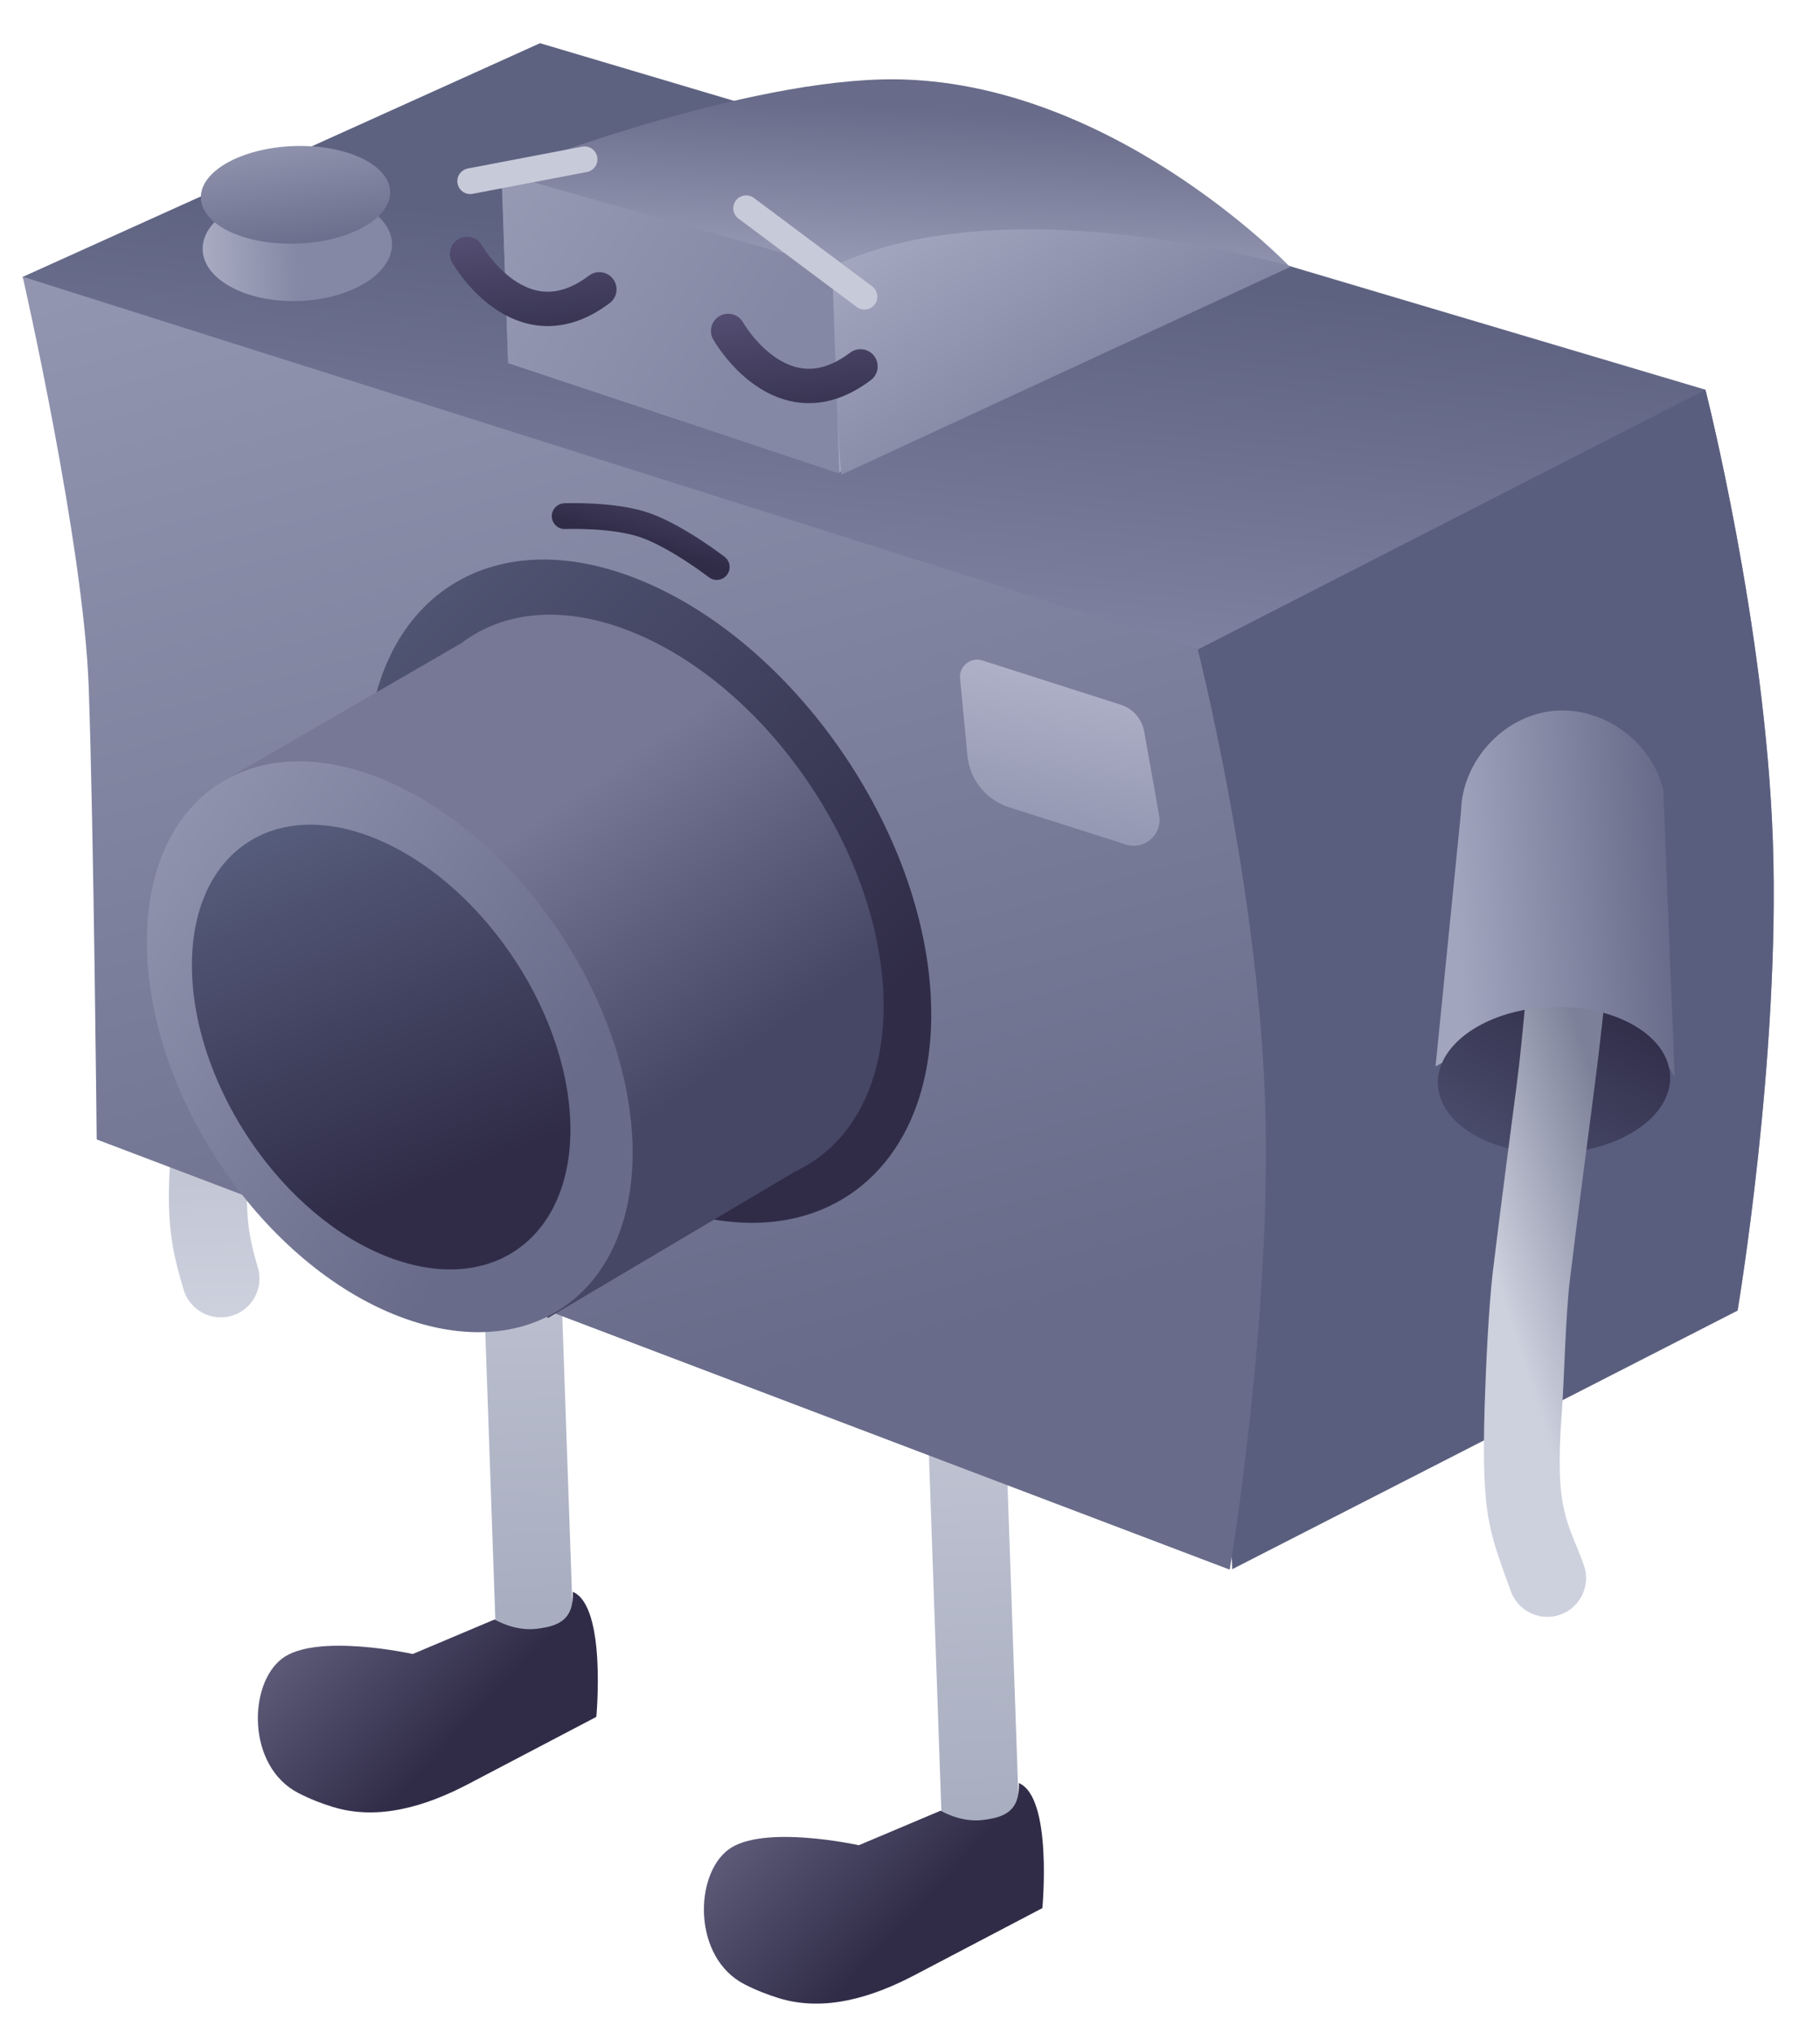 <svg width="180" height="201" viewBox="0 0 180 201" fill="none" xmlns="http://www.w3.org/2000/svg">
<path d="M38.818 169.219C36.834 169.955 35.823 172.161 36.559 174.145C37.295 176.129 39.501 177.14 41.485 176.404C47.567 174.146 52.151 171.92 55.289 169.655L56.948 168.459L54.583 100.749C54.509 98.634 52.735 96.979 50.62 97.053C48.505 97.127 46.85 98.901 46.924 101.016L48.493 145.949C48.932 158.515 48.988 160.115 49.142 164.528C46.668 166.01 43.217 167.586 38.818 169.219Z" fill="url(#paint0_linear_0_46)"/>
<path d="M82.683 189.959C80.77 190.865 79.954 193.15 80.86 195.062C81.766 196.975 84.051 197.791 85.964 196.885C92.315 193.876 96.793 191.4 99.492 189.37L101.088 188.17L98.755 121.36C98.681 119.245 96.907 117.59 94.792 117.664C92.677 117.738 91.022 119.512 91.096 121.627L92.643 165.922C93.078 178.374 93.132 179.924 93.286 184.343C90.928 185.848 87.378 187.735 82.683 189.959Z" fill="url(#paint1_linear_0_46)"/>
<path fill-rule="evenodd" clip-rule="evenodd" d="M30.451 33.702C35.361 33.185 40.258 36.696 41.388 41.542L42.511 69.874C42.511 69.874 39.705 64.18 33.541 64.128C27.378 64.075 18.863 68.839 18.863 68.839L21.383 43.645C21.48 38.67 25.54 34.218 30.451 33.702Z" fill="#D8D8D8"/>
<ellipse cx="30.578" cy="70.199" rx="11.495" ry="7.238" transform="rotate(-2 30.578 70.199)" fill="#9D9D9D"/>
<path d="M25.137 62.751C25.153 63.21 24.687 66.129 23.717 71.447C23.465 72.827 22.404 78.587 22.156 79.938C21.472 83.677 20.908 86.819 20.368 89.925C19.779 93.321 19.248 96.508 18.768 99.555C15.876 117.916 16.357 121.536 18.163 127.532C18.774 129.559 20.911 130.707 22.938 130.096C24.964 129.486 26.111 127.348 25.501 125.322C24.178 120.931 23.668 117.701 26.338 100.747C26.811 97.743 27.335 94.595 27.919 91.237C28.454 88.157 29.014 85.036 29.694 81.318C29.94 79.975 31.003 74.211 31.256 72.822C32.438 66.342 32.842 63.811 32.796 62.484C32.722 60.369 30.948 58.714 28.833 58.788C26.718 58.862 25.063 60.636 25.137 62.751Z" fill="url(#paint2_linear_0_46)"/>
<path fill-rule="evenodd" clip-rule="evenodd" d="M53.411 4.271L168.666 38.534C168.666 38.534 174.589 61.754 175.336 83.132C176.082 104.51 171.846 129.592 171.846 129.592L58.788 85.055L2.2 27.399L53.411 4.271Z" fill="url(#paint3_linear_0_46)"/>
<path fill-rule="evenodd" clip-rule="evenodd" d="M118.459 64.23L168.667 38.538C168.667 38.538 174.59 61.758 175.337 83.135C176.083 104.513 171.847 129.596 171.847 129.596L121.868 155.164L118.459 64.23Z" fill="#5A5E7E"/>
<path fill-rule="evenodd" clip-rule="evenodd" d="M2.245 27.363L118.441 64.149C118.441 64.149 124.364 87.369 125.11 108.747C125.857 130.125 121.621 155.207 121.621 155.207L9.562 112.669C9.562 112.669 9.271 82.173 8.775 67.978C8.28 53.784 2.245 27.363 2.245 27.363Z" fill="url(#paint4_linear_0_46)"/>
<path fill-rule="evenodd" clip-rule="evenodd" d="M65.27 119.106C80.669 124.995 92.672 116.045 92.081 99.116C91.49 82.186 78.52 63.456 63.112 57.281C47.703 51.106 35.7 60.056 36.301 77.272C36.902 94.487 49.872 113.217 65.27 119.106Z" fill="url(#paint5_linear_0_46)"/>
<path fill-rule="evenodd" clip-rule="evenodd" d="M78.648 115.837C84.228 113.215 87.672 107.025 87.373 98.464C86.864 83.894 75.702 67.774 62.441 62.46C55.755 59.78 49.813 60.41 45.632 63.593L21.601 77.502L54.187 130.331L78.648 115.837Z" fill="url(#paint6_linear_0_46)"/>
<path fill-rule="evenodd" clip-rule="evenodd" d="M39.478 130.17C52.73 135.238 63.06 127.535 62.551 112.965C62.043 98.395 50.88 82.276 37.62 76.962C24.359 71.647 14.029 79.35 14.546 94.166C15.063 108.982 26.226 125.101 39.478 130.17Z" fill="url(#paint7_linear_0_46)"/>
<path fill-rule="evenodd" clip-rule="evenodd" d="M38.422 124.309C48.747 128.258 56.796 122.257 56.4 110.905C56.003 99.553 47.306 86.993 36.974 82.853C26.642 78.712 18.593 84.714 18.996 96.257C19.399 107.801 28.096 120.36 38.422 124.309Z" fill="url(#paint8_linear_0_46)"/>
<path fill-rule="evenodd" clip-rule="evenodd" d="M94.952 67.087C94.836 65.872 96 64.935 97.162 65.307L110.849 69.686C112.05 70.07 112.94 71.087 113.161 72.328L114.639 80.632C114.976 82.522 113.183 84.091 111.354 83.508L99.795 79.823C97.525 79.099 95.905 77.091 95.679 74.719L94.952 67.087Z" fill="url(#paint9_linear_0_46)"/>
<ellipse cx="153.694" cy="106.798" rx="11.495" ry="7.238" transform="rotate(-2 153.694 106.798)" fill="url(#paint10_linear_0_46)"/>
<path d="M151.278 94.906C151.17 94.95 150.701 101.841 150.011 107.202C149.832 108.593 149.073 114.401 148.897 115.763C148.409 119.533 148.01 122.7 147.634 125.83C147.223 129.252 146.945 135.468 146.837 138.924C146.489 150.018 147.308 151.447 149.426 157.341C150.141 159.332 152.336 160.367 154.327 159.651C156.319 158.935 157.353 156.741 156.638 154.749C155.087 150.433 153.711 149.496 154.459 139.718C154.703 136.528 154.836 130.129 155.243 126.745C155.616 123.641 156.012 120.495 156.497 116.747C156.672 115.392 157.431 109.581 157.612 108.18C158.453 101.648 159.014 96.295 159.037 94.322C157.783 94.095 157.074 94.043 154.966 94.228C152.857 94.412 151.868 94.668 151.278 94.906Z" fill="url(#paint11_linear_0_46)"/>
<path fill-rule="evenodd" clip-rule="evenodd" d="M164.503 78.141C163.373 73.295 158.476 69.784 153.566 70.301C148.655 70.817 144.595 75.269 144.498 80.244L141.978 105.438C141.978 105.438 142.207 105.31 142.618 105.095C143.937 102.068 148.249 99.746 153.441 99.565C159.335 99.359 164.291 101.984 165.076 105.561C165.445 106.108 165.625 106.473 165.625 106.473L164.503 78.141Z" fill="url(#paint12_linear_0_46)"/>
<ellipse cx="29.405" cy="24.381" rx="9.366" ry="5.383" transform="rotate(-2 29.405 24.381)" fill="url(#paint13_linear_0_46)"/>
<ellipse cx="29.226" cy="19.266" rx="9.366" ry="4.825" transform="rotate(-2 29.226 19.266)" fill="url(#paint14_linear_0_46)"/>
<path fill-rule="evenodd" clip-rule="evenodd" d="M50.269 35.899L82.883 46.743L127.557 26.367C127.557 26.367 109.339 7.273 87.191 7.855C71.883 8.258 49.613 17.114 49.613 17.114L50.269 35.899Z" fill="url(#paint15_linear_0_46)"/>
<path fill-rule="evenodd" clip-rule="evenodd" d="M83.201 46.942C83.201 46.942 82.013 32.26 82.48 26.303C99.703 18.126 127.712 26.345 127.712 26.345L83.201 46.942Z" fill="url(#paint16_linear_0_46)"/>
<path fill-rule="evenodd" clip-rule="evenodd" d="M49.6 17.134L82.299 26.399L83.013 46.824L50.253 35.856L49.6 17.134Z" fill="url(#paint17_linear_0_46)"/>
<path d="M55.846 51.038C55.846 51.038 60.748 50.831 63.891 51.965C67.034 53.099 70.886 56.069 70.886 56.069" stroke="url(#paint18_linear_0_46)" stroke-width="2.55" stroke-linecap="round" stroke-linejoin="round"/>
<path d="M46.187 25.104C46.187 25.104 51.499 34.486 59.276 28.609" stroke="url(#paint19_linear_0_46)" stroke-width="3.4" stroke-linecap="round"/>
<path d="M72.013 32.723C72.013 32.723 77.325 42.105 85.103 36.228" stroke="url(#paint20_linear_0_46)" stroke-width="3.4" stroke-linecap="round"/>
<path d="M46.506 17.914L57.813 15.754" stroke="#C7CAD9" stroke-width="2.55" stroke-linecap="round"/>
<path d="M85.495 29.334L73.797 20.593" stroke="#C7CAD9" stroke-width="2.55" stroke-linecap="round"/>
<path fill-rule="evenodd" clip-rule="evenodd" d="M48.918 160.133L40.826 163.548C40.826 163.548 31.274 161.434 27.898 164C24.522 166.566 24.417 174.667 29.502 177.293C30.646 177.884 31.806 178.332 32.917 178.672C37.427 180.054 42.146 178.593 46.324 176.402L58.977 169.766C58.977 169.766 60.007 158.824 56.651 157.4C56.748 160.178 55.255 160.798 53.051 161.058C50.848 161.319 48.918 160.133 48.918 160.133Z" fill="url(#paint21_linear_0_46)"/>
<path fill-rule="evenodd" clip-rule="evenodd" d="M93.033 179.04L84.942 182.456C84.942 182.456 75.39 180.341 72.014 182.907C68.638 185.473 68.532 193.574 73.617 196.2C74.761 196.791 75.921 197.239 77.032 197.58C81.542 198.961 86.261 197.5 90.439 195.309L103.092 188.674C103.092 188.674 104.122 177.732 100.766 176.308C100.863 179.085 99.37 179.705 97.166 179.966C94.963 180.226 93.033 179.04 93.033 179.04Z" fill="url(#paint22_linear_0_46)"/>
<defs>
<linearGradient id="paint0_linear_0_46" x1="33.691" y1="97.644" x2="36.455" y2="176.776" gradientUnits="userSpaceOnUse">
<stop stop-color="#CDD0DD"/>
<stop offset="1" stop-color="#9EA4B8"/>
</linearGradient>
<linearGradient id="paint1_linear_0_46" x1="77.863" y1="118.255" x2="80.627" y2="197.386" gradientUnits="userSpaceOnUse">
<stop stop-color="#CDD0DD"/>
<stop offset="1" stop-color="#9EA4B8"/>
</linearGradient>
<linearGradient id="paint2_linear_0_46" x1="34.188" y1="129.831" x2="31.968" y2="66.245" gradientUnits="userSpaceOnUse">
<stop stop-color="#CDD0DD"/>
<stop offset="1" stop-color="#9EA4B8"/>
</linearGradient>
<linearGradient id="paint3_linear_0_46" x1="111.581" y1="79.644" x2="116.6" y2="27.761" gradientUnits="userSpaceOnUse">
<stop stop-color="#8C8FAD"/>
<stop offset="1" stop-color="#5E6281"/>
</linearGradient>
<linearGradient id="paint4_linear_0_46" x1="-53.181" y1="-3.248" x2="-9.432" y2="159.871" gradientUnits="userSpaceOnUse">
<stop stop-color="#A1A5BE"/>
<stop offset="1" stop-color="#686B89"/>
</linearGradient>
<linearGradient id="paint5_linear_0_46" x1="-5.738" y1="82.854" x2="48.733" y2="137.733" gradientUnits="userSpaceOnUse">
<stop stop-color="#58607E"/>
<stop offset="1" stop-color="#302C48"/>
</linearGradient>
<linearGradient id="paint6_linear_0_46" x1="59.139" y1="76.818" x2="76.576" y2="101.828" gradientUnits="userSpaceOnUse">
<stop stop-color="#767895"/>
<stop offset="1" stop-color="#464665"/>
</linearGradient>
<linearGradient id="paint7_linear_0_46" x1="-30.404" y1="111.159" x2="26.422" y2="150.812" gradientUnits="userSpaceOnUse">
<stop stop-color="#A1A5BE"/>
<stop offset="1" stop-color="#686B89"/>
</linearGradient>
<linearGradient id="paint8_linear_0_46" x1="-7.453" y1="93.809" x2="7.809" y2="131.361" gradientUnits="userSpaceOnUse">
<stop stop-color="#585F7E"/>
<stop offset="1" stop-color="#302C48"/>
</linearGradient>
<linearGradient id="paint9_linear_0_46" x1="91.164" y1="54.506" x2="85.738" y2="85.597" gradientUnits="userSpaceOnUse">
<stop stop-color="#BEC0D4"/>
<stop offset="1" stop-color="#898DA9"/>
</linearGradient>
<linearGradient id="paint10_linear_0_46" x1="156.265" y1="119.904" x2="166.662" y2="102.692" gradientUnits="userSpaceOnUse">
<stop stop-color="#4A4D6C"/>
<stop offset="1" stop-color="#302C48"/>
</linearGradient>
<linearGradient id="paint11_linear_0_46" x1="154.719" y1="147.539" x2="169.442" y2="142.778" gradientUnits="userSpaceOnUse">
<stop stop-color="#CDD0DD"/>
<stop offset="1" stop-color="#7C8199"/>
</linearGradient>
<linearGradient id="paint12_linear_0_46" x1="145.351" y1="106.127" x2="166.319" y2="104.447" gradientUnits="userSpaceOnUse">
<stop stop-color="#A1A5BE"/>
<stop offset="1" stop-color="#686B89"/>
</linearGradient>
<linearGradient id="paint13_linear_0_46" x1="15.292" y1="33.82" x2="29.405" y2="33.82" gradientUnits="userSpaceOnUse">
<stop stop-color="#BABDD1"/>
<stop offset="1" stop-color="#8488A4"/>
</linearGradient>
<linearGradient id="paint14_linear_0_46" x1="16.899" y1="10.392" x2="18.748" y2="26.384" gradientUnits="userSpaceOnUse">
<stop stop-color="#A1A5BE"/>
<stop offset="1" stop-color="#686B89"/>
</linearGradient>
<linearGradient id="paint15_linear_0_46" x1="71.843" y1="29.492" x2="72.92" y2="9.623" gradientUnits="userSpaceOnUse">
<stop stop-color="#A1A5BE"/>
<stop offset="1" stop-color="#686B89"/>
</linearGradient>
<linearGradient id="paint16_linear_0_46" x1="39.687" y1="44.729" x2="61.88" y2="79.889" gradientUnits="userSpaceOnUse">
<stop stop-color="#ACB0C7"/>
<stop offset="1" stop-color="#747896"/>
</linearGradient>
<linearGradient id="paint17_linear_0_46" x1="-36.34" y1="38.235" x2="39.995" y2="88.314" gradientUnits="userSpaceOnUse">
<stop stop-color="#BABDD1"/>
<stop offset="1" stop-color="#8488A4"/>
</linearGradient>
<linearGradient id="paint18_linear_0_46" x1="12.142" y1="26.352" x2="8.803" y2="37.663" gradientUnits="userSpaceOnUse">
<stop stop-color="#5E587E"/>
<stop offset="1" stop-color="#302C48"/>
</linearGradient>
<linearGradient id="paint19_linear_0_46" x1="26.811" y1="21.665" x2="28.469" y2="38.093" gradientUnits="userSpaceOnUse">
<stop stop-color="#5E587E"/>
<stop offset="1" stop-color="#302C48"/>
</linearGradient>
<linearGradient id="paint20_linear_0_46" x1="52.637" y1="29.283" x2="54.295" y2="45.711" gradientUnits="userSpaceOnUse">
<stop stop-color="#5E587E"/>
<stop offset="1" stop-color="#302C48"/>
</linearGradient>
<linearGradient id="paint21_linear_0_46" x1="15.433" y1="173.765" x2="30.258" y2="187.607" gradientUnits="userSpaceOnUse">
<stop stop-color="#62607E"/>
<stop offset="1" stop-color="#302C48"/>
</linearGradient>
<linearGradient id="paint22_linear_0_46" x1="59.548" y1="192.672" x2="74.373" y2="206.514" gradientUnits="userSpaceOnUse">
<stop stop-color="#62607E"/>
<stop offset="1" stop-color="#302C48"/>
</linearGradient>
</defs>
</svg>
